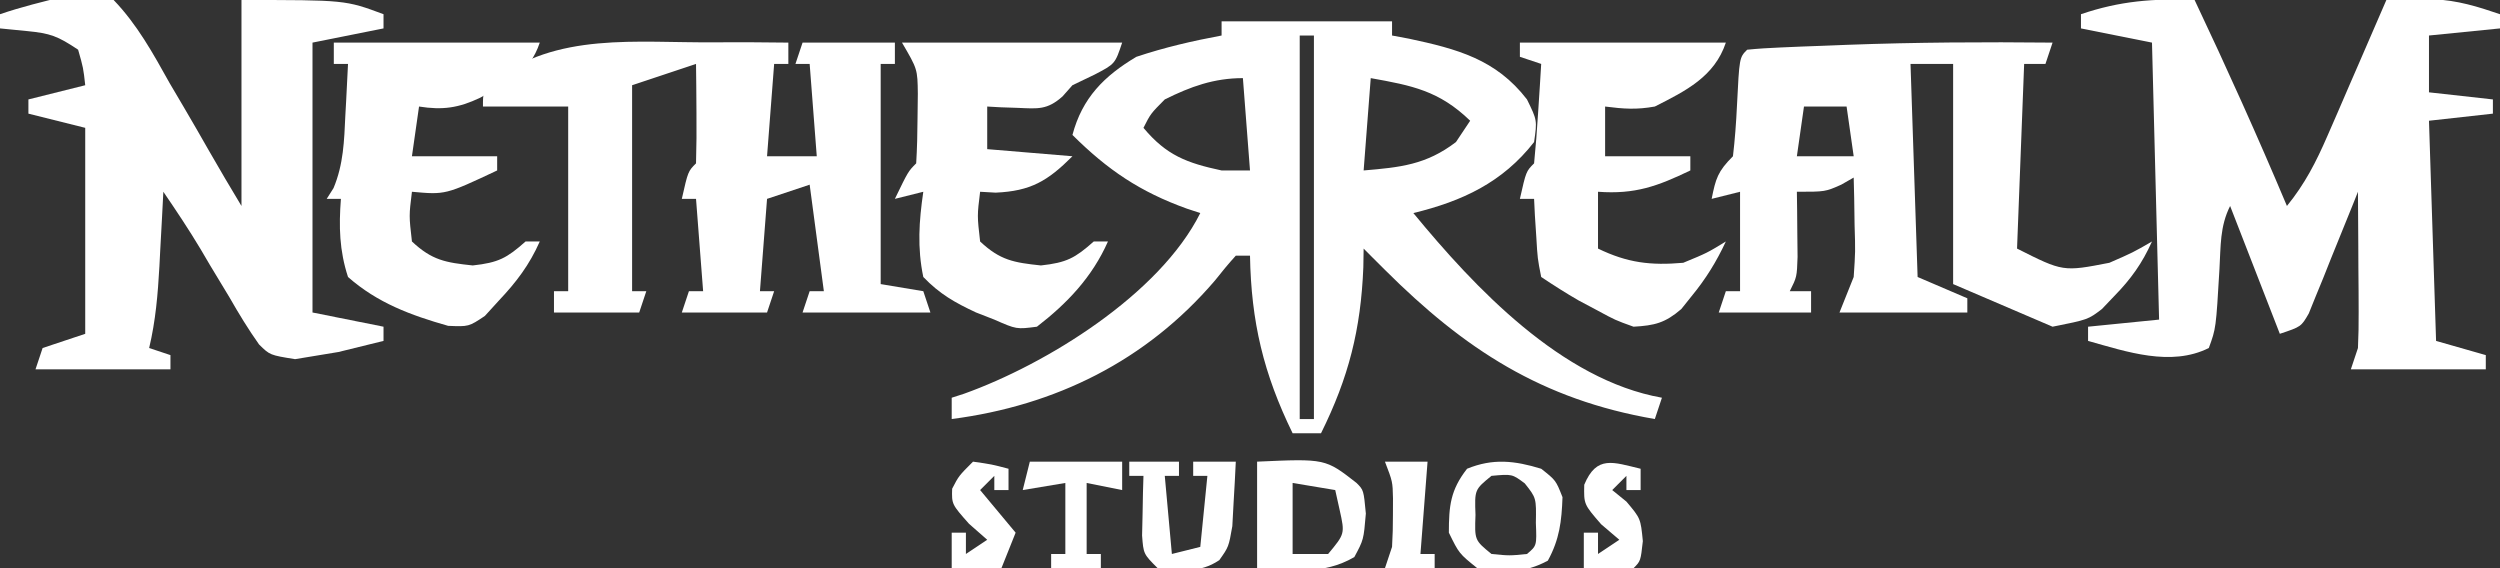 <?xml version="1.0" encoding="UTF-8"?>
<svg version="1.1" xmlns="http://www.w3.org/2000/svg" width="352" height="80">
<rect width="100%" height="100%" fill="#333333" stroke="none"/>
<path d="M0 0 C7.92 0 15.84 0 24 0 C24 0.66 24 1.32 24 2 C25.178 2.22 25.178 2.22 26.379 2.445 C33.16 3.893 38.636 5.338 43 11 C44.438 13.938 44.438 13.938 44 17 C39.553 22.702 33.881 25.328 27 27 C35.633 37.491 47.852 50.491 62 53 C61.67 53.99 61.34 54.98 61 56 C45.068 53.262 34.193 46.158 23 35 C22.091 34.095 22.091 34.095 21.164 33.172 C20.78 32.785 20.396 32.398 20 32 C19.986 32.871 19.972 33.743 19.957 34.641 C19.607 43.391 17.889 50.164 14 58 C12.68 58 11.36 58 10 58 C5.904 49.612 4.166 42.332 4 33 C3.34 33 2.68 33 2 33 C0.974 34.125 0.004 35.303 -0.938 36.5 C-10.604 47.807 -23.405 54.109 -38 56 C-38 55.01 -38 54.02 -38 53 C-37.429 52.816 -36.858 52.631 -36.27 52.441 C-24.745 48.319 -8.746 38.493 -3 27 C-3.629 26.792 -4.258 26.585 -4.906 26.371 C-11.487 24.003 -16.053 20.92 -21 16 C-19.619 10.782 -16.537 7.699 -12 5 C-8.053 3.679 -4.089 2.765 0 2 C0 1.34 0 0.68 0 0 Z M11 2 C11 19.82 11 37.64 11 56 C11.66 56 12.32 56 13 56 C13 38.18 13 20.36 13 2 C12.34 2 11.68 2 11 2 Z M21 8 C20.67 12.29 20.34 16.58 20 21 C25.13 20.565 28.798 20.213 33 17 C33.66 16.01 34.32 15.02 35 14 C30.631 9.772 26.818 9.042 21 8 Z M-8 11 C-9.994 13.01 -9.994 13.01 -11 15 C-7.768 18.878 -4.893 19.952 0 21 C1.32 21 2.64 21 4 21 C3.67 16.71 3.34 12.42 3 8 C-1.073 8 -4.366 9.191 -8 11 Z " fill="#FFFFFF" transform="translate(172,3)"/>
<path d="M0 0 C4.538 9.586 8.887 19.223 13 29 C15.523 25.904 17.113 22.798 18.699 19.141 C19.186 18.026 19.672 16.911 20.174 15.762 C20.673 14.603 21.173 13.444 21.688 12.25 C22.199 11.076 22.71 9.901 23.236 8.691 C24.496 5.796 25.75 2.899 27 0 C28.415 -0.027 29.831 -0.047 31.246 -0.062 C32.034 -0.074 32.822 -0.086 33.635 -0.098 C37.012 0.042 39.81 0.914 43 2 C43 2.66 43 3.32 43 4 C39.7 4.33 36.4 4.66 33 5 C33 7.64 33 10.28 33 13 C35.97 13.33 38.94 13.66 42 14 C42 14.66 42 15.32 42 16 C39.03 16.33 36.06 16.66 33 17 C33.33 27.23 33.66 37.46 34 48 C36.31 48.66 38.62 49.32 41 50 C41 50.66 41 51.32 41 52 C34.73 52 28.46 52 22 52 C22.33 51.01 22.66 50.02 23 49 C23.082 47.3 23.107 45.597 23.098 43.895 C23.094 42.912 23.091 41.929 23.088 40.916 C23.08 39.892 23.071 38.868 23.062 37.812 C23.058 36.777 23.053 35.741 23.049 34.674 C23.037 32.116 23.021 29.558 23 27 C22.773 27.57 22.547 28.141 22.313 28.728 C21.283 31.303 20.235 33.87 19.188 36.438 C18.831 37.335 18.475 38.233 18.107 39.158 C17.756 40.012 17.405 40.866 17.043 41.746 C16.724 42.537 16.404 43.328 16.075 44.142 C15 46 15 46 12 47 C8.535 38.09 8.535 38.09 5 29 C3.549 31.902 3.688 34.646 3.5 37.875 C3.011 46.247 3.011 46.247 2 49 C-3.338 51.669 -9.584 49.52 -15 48 C-15 47.34 -15 46.68 -15 46 C-10.05 45.505 -10.05 45.505 -5 45 C-5.33 32.13 -5.66 19.26 -6 6 C-9.3 5.34 -12.6 4.68 -16 4 C-16 3.34 -16 2.68 -16 2 C-10.513 0.132 -5.778 -0.236 0 0 Z " fill="#FFFFFF" transform="translate(309,0)"/>
<path d="M0 0 C2.65 -0.347 4.353 -0.32 6.911 0.509 C10.244 3.983 12.45 8.01 14.786 12.196 C15.436 13.299 16.086 14.402 16.755 15.538 C17.964 17.596 19.159 19.662 20.337 21.738 C21.822 24.351 23.365 26.931 24.911 29.509 C24.911 19.939 24.911 10.369 24.911 0.509 C39.536 0.509 39.536 0.509 44.911 2.509 C44.911 3.169 44.911 3.829 44.911 4.509 C41.611 5.169 38.311 5.829 34.911 6.509 C34.911 19.049 34.911 31.589 34.911 44.509 C38.211 45.169 41.511 45.829 44.911 46.509 C44.911 47.169 44.911 47.829 44.911 48.509 C43.56 48.852 42.205 49.183 40.849 49.509 C40.095 49.694 39.341 49.88 38.564 50.071 C37.688 50.215 36.813 50.36 35.911 50.509 C34.772 50.697 33.632 50.885 32.458 51.079 C28.911 50.509 28.911 50.509 27.386 49.008 C25.863 46.86 24.53 44.669 23.224 42.384 C22.303 40.86 21.383 39.337 20.462 37.813 C20.032 37.082 19.603 36.351 19.16 35.597 C17.506 32.831 15.727 30.171 13.911 27.509 C13.82 29.262 13.82 29.262 13.728 31.052 C13.643 32.6 13.559 34.148 13.474 35.696 C13.435 36.465 13.395 37.234 13.355 38.026 C13.136 41.941 12.824 45.68 11.911 49.509 C13.396 50.004 13.396 50.004 14.911 50.509 C14.911 51.169 14.911 51.829 14.911 52.509 C8.641 52.509 2.371 52.509 -4.089 52.509 C-3.759 51.519 -3.429 50.529 -3.089 49.509 C-1.109 48.849 0.871 48.189 2.911 47.509 C2.911 37.939 2.911 28.369 2.911 18.509 C0.271 17.849 -2.369 17.189 -5.089 16.509 C-5.089 15.849 -5.089 15.189 -5.089 14.509 C-2.449 13.849 0.191 13.189 2.911 12.509 C2.641 10.071 2.641 10.071 1.911 7.509 C-0.99 5.575 -1.985 5.207 -5.276 4.884 C-6.534 4.76 -7.792 4.636 -9.089 4.509 C-9.089 3.849 -9.089 3.189 -9.089 2.509 C-6.079 1.484 -3.084 0.751 0 0 Z M25.911 30.509 C26.911 32.509 26.911 32.509 26.911 32.509 Z " fill="#FFFFFF" transform="translate(9.089,-0.509)"/>
<path d="M0 0 C-0.33 0.99 -0.66 1.98 -1 3 C-1.99 3 -2.98 3 -4 3 C-4.33 11.58 -4.66 20.16 -5 29 C1.481 32.268 1.481 32.268 8 31 C11.334 29.543 11.334 29.543 14 28 C12.623 31.072 11.039 33.283 8.688 35.688 C8.114 36.289 7.54 36.891 6.949 37.512 C5 39 5 39 0 40 C-4.62 38.02 -9.24 36.04 -14 34 C-14 23.77 -14 13.54 -14 3 C-15.98 3 -17.96 3 -20 3 C-19.67 12.9 -19.34 22.8 -19 33 C-16.69 33.99 -14.38 34.98 -12 36 C-12 36.66 -12 37.32 -12 38 C-17.94 38 -23.88 38 -30 38 C-29.34 36.35 -28.68 34.7 -28 33 C-27.759 29.416 -27.759 29.416 -27.875 25.688 C-27.893 24.433 -27.911 23.179 -27.93 21.887 C-27.953 20.934 -27.976 19.981 -28 19 C-28.578 19.33 -29.155 19.66 -29.75 20 C-32 21 -32 21 -36 21 C-35.988 21.843 -35.977 22.686 -35.965 23.555 C-35.951 25.198 -35.951 25.198 -35.938 26.875 C-35.926 27.966 -35.914 29.056 -35.902 30.18 C-36 33 -36 33 -37 35 C-36.01 35 -35.02 35 -34 35 C-34 35.99 -34 36.98 -34 38 C-38.29 38 -42.58 38 -47 38 C-46.67 37.01 -46.34 36.02 -46 35 C-45.34 35 -44.68 35 -44 35 C-44 30.38 -44 25.76 -44 21 C-45.32 21.33 -46.64 21.66 -48 22 C-47.427 19.133 -47.139 18.139 -45 16 C-44.724 13.655 -44.55 11.296 -44.438 8.938 C-44.097 2.097 -44.097 2.097 -43 1 C-41.445 0.842 -39.882 0.749 -38.32 0.684 C-36.845 0.621 -36.845 0.621 -35.34 0.556 C-34.279 0.517 -33.218 0.478 -32.125 0.438 C-31.051 0.395 -29.977 0.353 -28.871 0.309 C-19.244 -0.045 -9.632 -0.102 0 0 Z M-35 9 C-35.33 11.31 -35.66 13.62 -36 16 C-33.36 16 -30.72 16 -28 16 C-28.33 13.69 -28.66 11.38 -29 9 C-30.98 9 -32.96 9 -35 9 Z " fill="#FFFFFF" transform="translate(289,6)"/>
<path d="M0 0 C3.479 -0.023 6.955 -0.004 10.434 0.043 C10.434 1.033 10.434 2.023 10.434 3.043 C9.774 3.043 9.114 3.043 8.434 3.043 C8.104 7.333 7.774 11.623 7.434 16.043 C9.744 16.043 12.054 16.043 14.434 16.043 C14.104 11.753 13.774 7.463 13.434 3.043 C12.774 3.043 12.114 3.043 11.434 3.043 C11.764 2.053 12.094 1.063 12.434 0.043 C16.724 0.043 21.014 0.043 25.434 0.043 C25.434 1.033 25.434 2.023 25.434 3.043 C24.774 3.043 24.114 3.043 23.434 3.043 C23.434 13.273 23.434 23.503 23.434 34.043 C26.404 34.538 26.404 34.538 29.434 35.043 C29.764 36.033 30.094 37.023 30.434 38.043 C24.494 38.043 18.554 38.043 12.434 38.043 C12.764 37.053 13.094 36.063 13.434 35.043 C14.094 35.043 14.754 35.043 15.434 35.043 C14.444 27.618 14.444 27.618 13.434 20.043 C11.454 20.703 9.474 21.363 7.434 22.043 C7.104 26.333 6.774 30.623 6.434 35.043 C7.094 35.043 7.754 35.043 8.434 35.043 C8.104 36.033 7.774 37.023 7.434 38.043 C3.474 38.043 -0.486 38.043 -4.566 38.043 C-4.236 37.053 -3.906 36.063 -3.566 35.043 C-2.906 35.043 -2.246 35.043 -1.566 35.043 C-2.061 28.608 -2.061 28.608 -2.566 22.043 C-3.226 22.043 -3.886 22.043 -4.566 22.043 C-3.691 18.168 -3.691 18.168 -2.566 17.043 C-2.494 14.69 -2.483 12.335 -2.504 9.98 C-2.513 8.69 -2.522 7.4 -2.531 6.07 C-2.543 5.071 -2.554 4.072 -2.566 3.043 C-5.536 4.033 -8.506 5.023 -11.566 6.043 C-11.566 15.613 -11.566 25.183 -11.566 35.043 C-10.906 35.043 -10.246 35.043 -9.566 35.043 C-9.896 36.033 -10.226 37.023 -10.566 38.043 C-14.526 38.043 -18.486 38.043 -22.566 38.043 C-22.566 37.053 -22.566 36.063 -22.566 35.043 C-21.906 35.043 -21.246 35.043 -20.566 35.043 C-20.566 26.463 -20.566 17.883 -20.566 9.043 C-24.526 9.043 -28.486 9.043 -32.566 9.043 C-32.566 7.043 -32.566 7.043 -31.266 5.57 C-22.273 -1.536 -10.859 0.107 0 0 Z " fill="#FFFFFF" transform="translate(100.566,5.957)"/>
<path d="M0 0 C9.57 0 19.14 0 29 0 C27.526 4.422 24.501 5.497 20.59 7.77 C17.565 9.207 15.312 9.523 12 9 C11.67 11.31 11.34 13.62 11 16 C14.96 16 18.92 16 23 16 C23 16.66 23 17.32 23 18 C15.714 21.429 15.714 21.429 11 21 C10.583 24.374 10.583 24.374 11 28 C13.815 30.644 15.731 30.972 19.562 31.375 C23.171 30.981 24.358 30.348 27 28 C27.66 28 28.32 28 29 28 C27.542 31.296 25.72 33.694 23.25 36.312 C22.595 37.031 21.94 37.749 21.266 38.488 C19 40 19 40 16.098 39.879 C10.844 38.388 6.142 36.65 2 33 C0.779 29.264 0.702 25.899 1 22 C0.34 22 -0.32 22 -1 22 C-0.683 21.5 -0.366 21 -0.039 20.484 C1.365 17.128 1.462 13.837 1.625 10.25 C1.664 9.553 1.702 8.855 1.742 8.137 C1.836 6.425 1.919 4.712 2 3 C1.34 3 0.68 3 0 3 C0 2.01 0 1.02 0 0 Z " fill="#FFFFFF" transform="translate(47,6)"/>
<path d="M0 0 C10.23 0 20.46 0 31 0 C30 3 30 3 27.125 4.5 C25.578 5.242 25.578 5.242 24 6 C23.537 6.522 23.074 7.044 22.598 7.582 C20.444 9.494 19.143 9.311 16.312 9.188 C15.1 9.147 15.1 9.147 13.863 9.105 C13.248 9.071 12.634 9.036 12 9 C12 10.98 12 12.96 12 15 C15.96 15.33 19.92 15.66 24 16 C20.51 19.49 18.13 20.905 13.188 21.125 C12.466 21.084 11.744 21.043 11 21 C10.583 24.374 10.583 24.374 11 28 C13.815 30.644 15.731 30.972 19.562 31.375 C23.171 30.981 24.358 30.348 27 28 C27.66 28 28.32 28 29 28 C26.79 32.994 23.3 36.682 19 40 C16.125 40.375 16.125 40.375 13 39 C12.144 38.666 11.288 38.332 10.406 37.988 C7.41 36.587 5.298 35.391 3 33 C2.139 28.877 2.396 25.148 3 21 C1.68 21.33 0.36 21.66 -1 22 C0.875 18.125 0.875 18.125 2 17 C2.126 14.899 2.176 12.793 2.188 10.688 C2.202 9.536 2.216 8.385 2.23 7.199 C2.186 3.735 2.186 3.735 0 0 Z " fill="#FFFFFF" transform="translate(127,6)"/>
<path d="M0 0 C9.57 0 19.14 0 29 0 C27.405 4.786 23.385 6.783 19 9 C16.422 9.463 14.629 9.336 12 9 C12 11.31 12 13.62 12 16 C15.96 16 19.92 16 24 16 C24 16.66 24 17.32 24 18 C19.378 20.219 16.232 21.383 11 21 C11 23.64 11 26.28 11 29 C15.143 31.009 18.415 31.402 23 31 C26.352 29.618 26.352 29.618 29 28 C27.67 30.856 26.188 33.254 24.188 35.688 C23.707 36.289 23.226 36.891 22.73 37.512 C20.456 39.468 18.988 39.831 16 40 C13.43 39.074 13.43 39.074 10.875 37.688 C10.027 37.238 9.179 36.788 8.305 36.324 C6.495 35.285 4.736 34.158 3 33 C2.488 30.398 2.488 30.398 2.312 27.375 C2.247 26.372 2.181 25.369 2.113 24.336 C2.076 23.565 2.039 22.794 2 22 C1.34 22 0.68 22 0 22 C0.875 18.125 0.875 18.125 2 17 C2.235 14.65 2.414 12.294 2.562 9.938 C2.646 8.647 2.73 7.357 2.816 6.027 C2.877 5.028 2.938 4.029 3 3 C2.01 2.67 1.02 2.34 0 2 C0 1.34 0 0.68 0 0 Z " fill="#FFFFFF" transform="translate(214,6)"/>
<path d="M0 0 C9.609 -0.43 9.609 -0.43 14 3 C15 4 15 4 15.312 7.312 C15 11 15 11 13.688 13.438 C9.276 16.002 5.032 15.24 0 15 C0 10.05 0 5.1 0 0 Z M5 3 C5 6.3 5 9.6 5 13 C6.65 13 8.3 13 10 13 C12.367 10.152 12.367 10.152 11.625 6.812 C11.419 5.884 11.213 4.956 11 4 C8.03 3.505 8.03 3.505 5 3 Z " fill="#FFFFFF" transform="translate(177,65)"/>
<path d="M0 0 C2.062 1.625 2.062 1.625 3 4 C2.881 7.397 2.581 9.94 0.938 12.938 C-2.279 14.701 -5.494 14.739 -9 14 C-11.562 11.938 -11.562 11.938 -13 9 C-13 5.231 -12.779 2.997 -10.438 0 C-6.799 -1.493 -3.726 -1.145 0 0 Z M-7 1 C-9.38 2.943 -9.38 2.943 -9.25 6.5 C-9.38 10.057 -9.38 10.057 -7 12 C-4.458 12.25 -4.458 12.25 -2 12 C-0.619 10.836 -0.619 10.836 -0.75 7.625 C-0.687 4.112 -0.687 4.112 -2.312 2.062 C-4.091 0.734 -4.091 0.734 -7 1 Z " fill="#FFFFFF" transform="translate(217,66)"/>
<path d="M0 0 C2.31 0 4.62 0 7 0 C7 0.66 7 1.32 7 2 C6.34 2 5.68 2 5 2 C5.33 5.63 5.66 9.26 6 13 C7.32 12.67 8.64 12.34 10 12 C10.33 8.7 10.66 5.4 11 2 C10.34 2 9.68 2 9 2 C9 1.34 9 0.68 9 0 C10.98 0 12.96 0 15 0 C14.913 1.938 14.805 3.876 14.688 5.812 C14.629 6.891 14.571 7.97 14.512 9.082 C14 12 14 12 12.68 13.867 C9.875 15.758 7.262 15.297 4 15 C2 13 2 13 1.805 10.398 C1.828 9.401 1.851 8.403 1.875 7.375 C1.893 6.372 1.911 5.369 1.93 4.336 C1.953 3.565 1.976 2.794 2 2 C1.34 2 0.68 2 0 2 C0 1.34 0 0.68 0 0 Z " fill="#FFFFFF" transform="translate(159,65)"/>
<path d="M0 0 C4.29 0 8.58 0 13 0 C13 1.32 13 2.64 13 4 C11.35 3.67 9.7 3.34 8 3 C8 6.3 8 9.6 8 13 C8.66 13 9.32 13 10 13 C10 13.66 10 14.32 10 15 C7.69 15 5.38 15 3 15 C3 14.34 3 13.68 3 13 C3.66 13 4.32 13 5 13 C5 9.7 5 6.4 5 3 C3.02 3.33 1.04 3.66 -1 4 C-0.67 2.68 -0.34 1.36 0 0 Z " fill="#FFFFFF" transform="translate(145,65)"/>
<path d="M0 0 C2.625 0.375 2.625 0.375 5 1 C5 1.99 5 2.98 5 4 C4.34 4 3.68 4 3 4 C3 3.34 3 2.68 3 2 C2.34 2.66 1.68 3.32 1 4 C3.475 6.97 3.475 6.97 6 10 C5.34 11.65 4.68 13.3 4 15 C1.69 15 -0.62 15 -3 15 C-3 13.35 -3 11.7 -3 10 C-2.34 10 -1.68 10 -1 10 C-1 10.99 -1 11.98 -1 13 C-0.01 12.34 0.98 11.68 2 11 C1.154 10.258 0.309 9.515 -0.562 8.75 C-3 6 -3 6 -2.938 3.812 C-2 2 -2 2 0 0 Z " fill="#FFFFFF" transform="translate(137,65)"/>
<path d="M0 0 C0 0.99 0 1.98 0 3 C-0.66 3 -1.32 3 -2 3 C-2 2.34 -2 1.68 -2 1 C-2.66 1.66 -3.32 2.32 -4 3 C-3.34 3.536 -2.68 4.072 -2 4.625 C0 7 0 7 0.312 10.188 C0 13 0 13 -1 14 C-3.333 14.041 -5.667 14.042 -8 14 C-8 12.35 -8 10.7 -8 9 C-7.34 9 -6.68 9 -6 9 C-6 9.99 -6 10.98 -6 12 C-5.01 11.34 -4.02 10.68 -3 10 C-3.846 9.278 -4.691 8.556 -5.562 7.812 C-8 5 -8 5 -7.938 2.25 C-6.189 -1.947 -3.876 -0.918 0 0 Z " fill="#FFFFFF" transform="translate(231,66)"/>
<path d="M0 0 C1.98 0 3.96 0 6 0 C5.67 4.29 5.34 8.58 5 13 C5.66 13 6.32 13 7 13 C7 13.66 7 14.32 7 15 C4.69 15 2.38 15 0 15 C0.33 14.01 0.66 13.02 1 12 C1.092 10.502 1.13 9.001 1.125 7.5 C1.128 6.727 1.13 5.953 1.133 5.156 C1.081 2.816 1.081 2.816 0 0 Z " fill="#FFFFFF" transform="translate(195,65)"/>
</svg>
